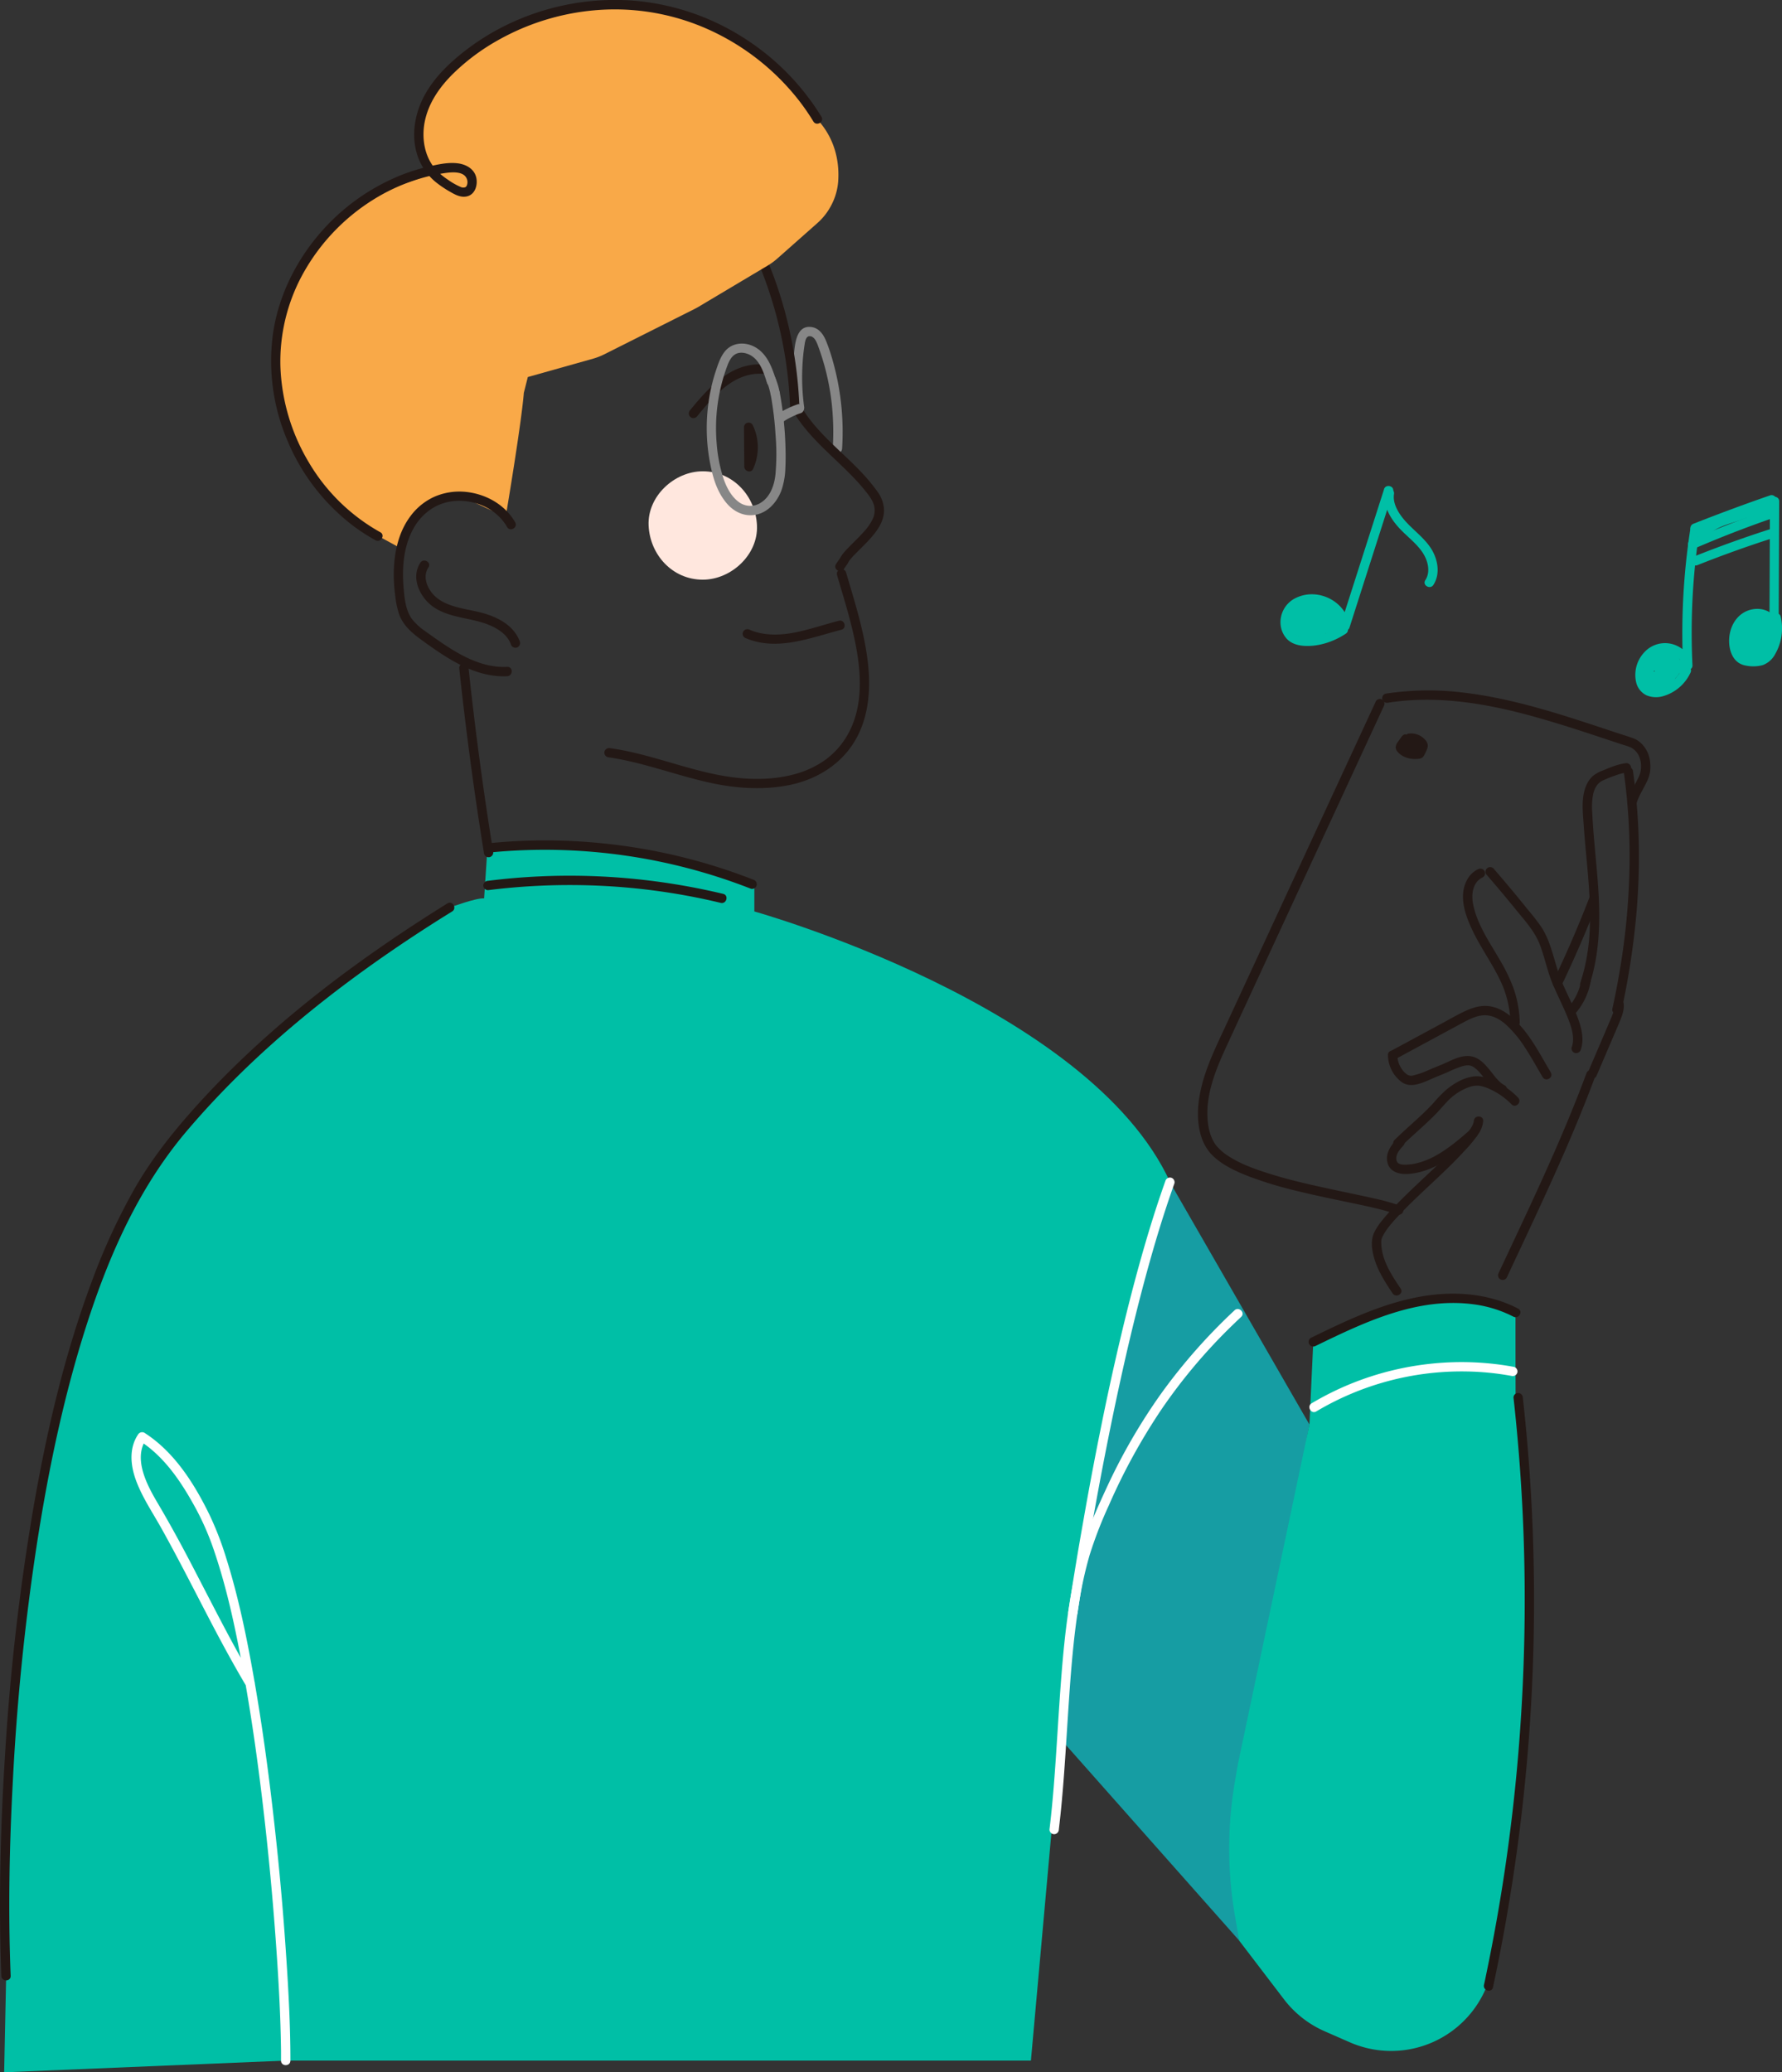 <svg xmlns="http://www.w3.org/2000/svg" viewBox="0 0 953.77 1108.82"><rect x="0" y="0" width="953.77" height="1108.82" fill="#333333" stroke="none"/><defs><style>.cls-1{fill:#231815;}.cls-2{fill:#878787;}.cls-3{fill:#169da3;}.cls-4{fill:#00bfa6;}.cls-5{fill:#ffe7de;}.cls-6{fill:#f9a948;}.cls-7{fill:#fff;}</style></defs><title>자산 11</title><g id="레이어_2" data-name="레이어 2"><g id="레이어_5" data-name="레이어 5"><path class="cls-1" d="M408,195c-16.85-.92-28.92,12.58-38.63,24.47a2.57,2.57,0,0,0,0,3.53,2.53,2.53,0,0,0,3.54,0c8.82-10.79,19.68-23.84,35.09-23,3.22.17,3.21-4.83,0-5Z"/><path class="cls-2" d="M430.37,217.51a116.2,116.2,0,0,1-.86-22.22,102.68,102.68,0,0,1,1.07-10.49c.24-1.56.61-5,2.77-4.91,2.73,0,3.94,3.7,4.7,5.77q1.77,4.83,3.15,9.77a129.62,129.62,0,0,1,4,20.85,141,141,0,0,1,.51,23.78c-.2,3.21,4.8,3.2,5,0a139.59,139.59,0,0,0-4.95-46.86,99,99,0,0,0-3.66-10.86c-1.42-3.43-3.76-6.76-7.7-7.34-8.64-1.27-9,10.14-9.57,15.91a121.94,121.94,0,0,0,.72,27.93c.18,1.34,1.89,2.07,3.07,1.75a2.58,2.58,0,0,0,1.75-3.08Z"/><path class="cls-3" d="M663.33,1038.42,556.17,917.54l29.9-137.89,29.16-116.89,10.93-30.19,74.68,129.64s-21.14,114.94-23,116.17.91,89.64.91,89.64l4.64,40.81L663.8,1029Z"/><path class="cls-4" d="M702.9,718l-2.06,44.21L662.53,944.05l-1.56,9.1a212.11,212.11,0,0,0,0,71.93l2.31,13.34,24,31.43a55.29,55.29,0,0,0,21.67,17l13.51,5.92a55.15,55.15,0,0,0,44.55-.14h0a55.1,55.1,0,0,0,31.67-39.84l3.88-20,9.9-67.55,6.06-72.72-3.34-117.23-4-29.52s-.11-43.88,0-44.93-38.51-6.18-38.51-6.18l-29.67,6Z"/><path class="cls-4" d="M261,452.17s118.45,2,140.1,20.29l2.64.62v14.61s179,50,222.56,144.88l-20.65,70.3L583.09,803.93l-10.45,66.72-20.87,231.91H153L2.22,1108.82,6.48,905.26,20,802.92l22.15-92.26,34.77-76.84,45.13-58,46.05-40.49,72.76-49.77s14.2-5.28,18.25-4.85Z"/><path class="cls-5" d="M376.15,310.17c15.17,0,29.7-13.34,29-29s-12.74-29-29-29c-15.17,0-29.7,13.34-29,29s12.74,29,29,29Z"/><path class="cls-1" d="M448,307.69c4.05,13.91,8.53,27.74,10.82,42.08,2.19,13.74,2.34,28.75-4.12,41.44A43,43,0,0,1,442,406.39a51.32,51.32,0,0,1-17.64,8.1c-12.69,3.25-26.27,2.72-39.06.32-17.59-3.31-34.37-9.94-51.94-13.35q-3.36-.65-6.73-1.13a2.59,2.59,0,0,0-3.08,1.75,2.51,2.51,0,0,0,1.75,3.07c18.67,2.67,36.33,9.63,54.69,13.67,13.63,3,27.93,4,41.7,1.39s26.6-9.8,34.56-21.71c8.42-12.59,9.93-28.23,8.37-42.95-1.61-15.13-6-29.72-10.31-44.25q-.74-2.46-1.46-4.94c-.9-3.08-5.72-1.77-4.82,1.33Z"/><path class="cls-1" d="M424,219.24c7.73,13.6,20.07,23.38,30.93,34.33a114.59,114.59,0,0,1,7.84,8.64c2,2.52,4.25,5.21,5.08,8.4a10.81,10.81,0,0,1-.79,7.17,29.26,29.26,0,0,1-5,7.07c-2.39,2.66-5,5.11-7.48,7.67-1.18,1.21-2.33,2.43-3.4,3.73-.72.88-1.2,1.86-1.83,2.8s-1.33,1.85-1.93,2.83c-1.69,2.75,2.64,5.26,4.32,2.52.5-.81,1.06-1.58,1.61-2.36s.87-1.56,1.37-2.25a32.93,32.93,0,0,1,3.17-3.51c2.3-2.37,4.69-4.64,6.94-7.06,4.21-4.51,8.5-10,8.31-16.54a17.65,17.65,0,0,0-3.51-9.63,95.51,95.51,0,0,0-7.67-9.37c-5.34-5.78-11.23-11-16.88-16.51-6.35-6.18-12.37-12.71-16.78-20.46-1.59-2.8-5.91-.28-4.31,2.53Z"/><path class="cls-1" d="M406.83,142.88a223.17,223.17,0,0,1,14.67,57.23q1,8.37,1.32,16.79c.13,3.21,5.13,3.23,5,0a228.36,228.36,0,0,0-10.39-59.28q-2.58-8.15-5.78-16.07a2.58,2.58,0,0,0-3.07-1.75,2.52,2.52,0,0,0-1.75,3.08Z"/><path class="cls-1" d="M398.2,229.75l.16,20c0,2.32,3.57,3.6,4.66,1.26a27.49,27.49,0,0,0-.18-23.65,2.51,2.51,0,0,0-3.42-.9,2.55,2.55,0,0,0-.9,3.42,22.07,22.07,0,0,1,.18,18.6l4.66,1.27-.16-20c0-3.22-5-3.22-5,0Z"/><path class="cls-2" d="M415.42,203.57c-2.05-6.47-4.47-13.54-10.5-17.38-5.5-3.49-12.87-3.32-17.08,2-2.17,2.76-3.34,6.16-4.44,9.45a95.34,95.34,0,0,0-3,10.9,100.64,100.64,0,0,0-2.12,22.23,98.8,98.8,0,0,0,3,22.58c1.46,5.78,3.81,11.44,7.71,16s9.35,7.14,15.27,6.12c6.69-1.16,11.61-6.84,13.92-12.91a39.85,39.85,0,0,0,2.16-12.05c.23-4.43.17-8.89,0-13.32a194.79,194.79,0,0,0-3-27.24,2.52,2.52,0,0,0-3.07-1.75,2.56,2.56,0,0,0-1.75,3.08,181.11,181.11,0,0,1,2.58,21.54,122,122,0,0,1-.08,21.28c-.64,5.61-2.72,11.6-7.69,14.8a10.27,10.27,0,0,1-12.26-.56c-3.88-3-6.32-7.82-7.87-12.39a79.74,79.74,0,0,1-3.63-18.87,95.2,95.2,0,0,1,5-39.4c.94-2.68,2-5.87,4.32-7.68,2.14-1.66,5-1.52,7.43-.57,6.2,2.44,8.37,9.67,10.19,15.43,1,3.06,5.8,1.75,4.82-1.33Z"/><path class="cls-2" d="M410.29,203.84a36,36,0,0,1,2.1,7,2.51,2.51,0,0,0,4.57.6,2.81,2.81,0,0,0,.26-1.93,36,36,0,0,0-2.11-7A2.74,2.74,0,0,0,414,201a2.51,2.51,0,0,0-3.42.9,2.41,2.41,0,0,0-.25,1.92Z"/><path class="cls-2" d="M419.44,225.49c.5-.43-.49.34,0,0l.49-.34c.37-.24.75-.47,1.13-.69.9-.52,1.83-1,2.77-1.45l1.42-.67.67-.29.36-.15c.43-.19-.54.22-.14.05.77-.31,1.53-.61,2.32-.85a2.5,2.5,0,1,0-1.33-4.82,40,40,0,0,0-5.83,2.41A25.5,25.5,0,0,0,415.9,222a2.53,2.53,0,0,0,0,3.54,2.57,2.57,0,0,0,3.54,0Z"/><path class="cls-6" d="M270.65,276.55s8.3-48.93,9.72-66.35l2.13-8.46,34.95-9.83a33.82,33.82,0,0,0,5.9-2.29l48.37-24.29c.71-.35,1.41-.73,2.09-1.14L411.06,142a33.7,33.7,0,0,0,5-3.68l21.47-19a33.16,33.16,0,0,0,7.65-10h0a32.49,32.49,0,0,0,3.45-12.45c.53-8-.56-20.43-9.85-31.46L408.76,29.27,369.1,9.11,335.94,2.68,309.4,5.58l-26.52,7.19L254.83,27,236.58,42.11l-13,24.4,2.27,16.18,4.21,10.81-24.87,8.61-28,19.85-21,31-7.52,29.65,1.66,34.24,10.36,23.87,13.67,26.06,22.74,17.1,17,9.29,12.85-23s19.8-5.42,20.51-4.59S270.65,276.55,270.65,276.55Z"/><path class="cls-1" d="M275.73,279.47c-5.53-9.68-16.11-15.39-27-16.33a33.62,33.62,0,0,0-16,2.55,32.51,32.51,0,0,0-13,10.43c-7.2,9.52-9.29,22.12-8.94,33.8a86.82,86.82,0,0,0,.8,9.24,45,45,0,0,0,2.07,9.62c2.57,6.94,8.41,11.11,14.21,15.27,12.76,9.14,27.21,18.58,43.59,17.77,3.21-.16,3.23-5.16,0-5-13.41.66-25.45-6.29-36.14-13.63q-4-2.76-8-5.65a31.86,31.86,0,0,1-6.68-6.12c-3.59-4.74-4.16-11.43-4.64-17.19-.88-10.55,0-21.92,5.24-31.34a29.63,29.63,0,0,1,10.29-11A27,27,0,0,1,244.59,268c10.53-.39,21.46,4.57,26.82,14,1.59,2.79,5.91.28,4.32-2.53Z"/><path class="cls-1" d="M278.29,343.43c-3.41-9.42-13.09-13.84-22.21-16s-20.57-3.07-26-11.73c-2.34-3.72-3.29-8.28-.78-12.08,1.78-2.7-2.55-5.21-4.31-2.53-5.51,8.35.11,19.3,7.67,24.14,9.21,5.88,20.64,5.23,30.35,9.72,4.4,2,8.73,5.09,10.44,9.83a2.55,2.55,0,0,0,3.07,1.74,2.51,2.51,0,0,0,1.75-3.07Z"/><path class="cls-1" d="M245.78,357.41q4.14,38.91,9.92,77.64,1.64,10.9,3.39,21.8a2.52,2.52,0,0,0,3.08,1.75,2.55,2.55,0,0,0,1.74-3.07q-6.15-38.1-10.69-76.44-1.29-10.83-2.44-21.68a2.57,2.57,0,0,0-2.5-2.5,2.52,2.52,0,0,0-2.5,2.5Z"/><path class="cls-1" d="M263.64,456a302.72,302.72,0,0,1,138.25,19.53,2.52,2.52,0,0,0,3.08-1.75,2.56,2.56,0,0,0-1.75-3.08A305.18,305.18,0,0,0,350,455.27a310.17,310.17,0,0,0-55.14-5.58A300.44,300.44,0,0,0,263.64,451a2.56,2.56,0,0,0-2.5,2.5,2.52,2.52,0,0,0,2.5,2.5Z"/><path class="cls-1" d="M261.24,476.3A350.56,350.56,0,0,1,310,473.6a345.9,345.9,0,0,1,48.74,4.14q13.62,2.14,27,5.36c3.12.75,4.46-4.07,1.32-4.82a355.75,355.75,0,0,0-48.86-8.13,351.68,351.68,0,0,0-49.33-1.22q-13.89.63-27.7,2.37a2.59,2.59,0,0,0-2.5,2.5,2.52,2.52,0,0,0,2.5,2.5Z"/><path class="cls-1" d="M239.48,483.38c-47.08,29.27-92,62.74-129.88,103.47-13.9,15-26.81,30.61-37.08,48.31A334.43,334.43,0,0,0,49.2,685.5C34.4,725,24.86,766.34,17.71,807.81A1223.82,1223.82,0,0,0,2.8,937.31C.46,973.57-.6,1010,.34,1046.32q.15,5.45.36,10.9c.13,3.21,5.13,3.22,5,0C4.34,1022.6,5,987.88,6.86,953.28A1259.48,1259.48,0,0,1,19.74,826.19C26.23,784.36,35,742.65,48.47,702.47c11.74-35,27.25-68.64,51.24-97,35.66-42.1,79.11-76.87,125.18-106.92Q233.4,493,242,487.7c2.72-1.69.22-6-2.53-4.32Z"/><path class="cls-7" d="M155.44,1102.56c0-18.36-1-36.74-2.21-55.06q-2.41-36.59-6.54-73c-2.86-25.54-6.3-51-10.75-76.35-3.81-21.64-8.21-43.33-14.82-64.31a168.53,168.53,0,0,0-9-23.33C105.67,797.27,97.66,784,86.8,774a68.83,68.83,0,0,0-9.48-7.35,2.56,2.56,0,0,0-3.42.9c-4.89,7.31-4.08,16.33-1.22,24.25,3.25,9,8.67,17,13.34,25.3,10,17.82,19.12,36.14,28.64,54.23,5.46,10.36,11.08,20.63,17.05,30.69,1.64,2.77,6,.26,4.32-2.52-10.19-17.18-19.29-35-28.46-52.68-4.5-8.71-9-17.4-13.75-26q-3.7-6.74-7.57-13.39c-2.29-3.93-4.67-7.82-6.63-11.94-3.73-7.85-6.66-17.58-1.4-25.43l-3.42.9c13.46,8.66,22.47,22.36,30,36.2a144.59,144.59,0,0,1,10,23.24c6.77,20,11.19,40.91,15,61.69,4.56,24.69,8.07,49.56,11,74.49q4.29,36.56,6.91,73.27c1.37,19.17,2.47,38.38,2.71,57.6q0,2.57,0,5.13c0,3.22,5,3.22,5,0Z"/><path class="cls-1" d="M203.49,284.75a102.22,102.22,0,0,1-38.32-37.55,107.05,107.05,0,0,1-15.09-51.35,97.27,97.27,0,0,1,13.2-51.34,108.78,108.78,0,0,1,37.24-38.13A102.1,102.1,0,0,1,225,95.49a95.07,95.07,0,0,1,13-2.87c3.48-.5,9.73-1.17,11.66,2.64a4.77,4.77,0,0,1,.22,3.94,2,2,0,0,1-.73.93,3.25,3.25,0,0,1-2.6-.1,37.06,37.06,0,0,1-7-4,33.44,33.44,0,0,1-6.12-5.14c-6.28-6.84-7.87-17-6.08-25.86,2-10,8-18.51,15.12-25.55a113.77,113.77,0,0,1,24.65-18.28,127.83,127.83,0,0,1,58.4-16.12,122.34,122.34,0,0,1,57.12,12.32,128.43,128.43,0,0,1,44.81,36.17A119.57,119.57,0,0,1,435.34,65c1.67,2.74,6,.23,4.32-2.52a131.44,131.44,0,0,0-43.28-43.27,129,129,0,0,0-59.17-19,132.68,132.68,0,0,0-63.65,12,127.74,127.74,0,0,0-27.62,17.33c-8.37,6.87-16.12,15.14-20.51,25.17-4.14,9.44-5.25,20.56-1.33,30.29a30.91,30.91,0,0,0,9.61,12.82,58.39,58.39,0,0,0,7.12,4.75c2.72,1.57,5.65,3.2,8.9,2.55,4.43-.88,6-5.84,5.24-9.8-1-5.11-5.81-7.57-10.62-8-5-.49-10.29.73-15.14,1.84a101.16,101.16,0,0,0-13.72,4.23A112.61,112.61,0,0,0,169.4,127c-12.16,14.86-20.66,32.81-23.34,51.9A108.47,108.47,0,0,0,153.94,236a111.06,111.06,0,0,0,35.18,45.42A99.62,99.62,0,0,0,201,289.07c2.82,1.55,5.35-2.77,2.53-4.32Z"/><path class="cls-1" d="M398.73,341.29c17.07,7.41,34.77,0,51.57-4.32,3.11-.8,1.79-5.62-1.33-4.82-8.29,2.14-16.4,5-24.84,6.52-7.53,1.32-15.75,1.4-22.88-1.7a2.58,2.58,0,0,0-3.42.9,2.51,2.51,0,0,0,.9,3.42Z"/><path class="cls-1" d="M806.43,683.65c12.9-27.62,26.1-55.1,37.76-83.27q5.07-12.25,9.7-24.67a2.51,2.51,0,0,0-1.74-3.07,2.55,2.55,0,0,0-3.08,1.74c-10.61,28.55-23.29,56.25-36.2,83.81q-5.37,11.46-10.75,22.93a2.56,2.56,0,0,0,.89,3.42,2.52,2.52,0,0,0,3.42-.89Z"/><path class="cls-1" d="M867.81,541a410.92,410.92,0,0,0,7.82-49.82,347.19,347.19,0,0,0,1.11-50.37c-.49-9.55-1.43-19-2.76-28.51a2.52,2.52,0,0,0-3.08-1.75,2.56,2.56,0,0,0-1.74,3.08,321.65,321.65,0,0,1,3,49.24,367.08,367.08,0,0,1-4.08,49.32Q866,526,863,539.64c-.69,3.14,4.13,4.47,4.82,1.33Z"/><path class="cls-1" d="M846.07,561.64c2-5.59.29-11.93-1.7-17.27C842,538,838.78,532,836.09,525.68s-4.12-13.08-6.38-19.57a46.37,46.37,0,0,0-4.47-9.67,112.56,112.56,0,0,0-7.46-9.67q-9-11.22-18.43-22.08a2.52,2.52,0,0,0-3.54,0,2.54,2.54,0,0,0,0,3.53q8.07,9.3,15.83,18.86c4.61,5.68,9.7,11.19,12.41,18.09,2.51,6.4,3.83,13.19,6.3,19.6,2.37,6.12,5.49,11.91,8,18,2.26,5.37,4.89,12,2.88,17.58a2.53,2.53,0,0,0,1.74,3.08,2.56,2.56,0,0,0,3.08-1.75Z"/><path class="cls-1" d="M830,573.79c-5.88-9.88-11.2-20.63-19.76-28.53-4.07-3.75-9-6.76-14.68-7-4-.19-8,1.15-11.55,2.83-4,1.85-7.76,4.07-11.6,6.14l-27,14.57c-2.84,1.53-.31,5.85,2.52,4.32l22.86-12.34c3.83-2.07,7.66-4.15,11.5-6.21,3.36-1.81,6.89-3.71,10.73-4.22,4.8-.63,9.1,1.51,12.76,4.67a60.32,60.32,0,0,1,10.65,12.85c3.29,5,6.17,10.31,9.24,15.48,1.64,2.76,6,.25,4.32-2.52Z"/><path class="cls-1" d="M812.57,587.35a42.58,42.58,0,0,0-11.08-8.22c-4.13-2.16-8.75-3.85-13.46-3.06-5.27.89-10,3.73-14.08,7.13a63.56,63.56,0,0,0-6.12,6.27c-2,2.27-4.18,4.43-6.38,6.53-4.94,4.69-10.15,9.11-15,13.91-2.29,2.27,1.25,5.81,3.53,3.54,4-4,8.34-7.76,12.53-11.62,2-1.89,4.06-3.8,6-5.79s3.84-4.3,5.84-6.38a29.73,29.73,0,0,1,12-8,12.49,12.49,0,0,1,5.43-.7,20.93,20.93,0,0,1,5.81,1.89A38.55,38.55,0,0,1,809,590.88c2.21,2.35,5.74-1.19,3.53-3.53Z"/><path class="cls-1" d="M869.83,408.41c-4.27.6-8.19,2.29-12.14,3.93a17.52,17.52,0,0,0-5.15,2.88,13.22,13.22,0,0,0-3,3.93c-3.49,6.76-2.4,15-1.91,22.3,1.24,18.12,3.9,36.21,3.29,54.41A107.48,107.48,0,0,1,845.82,526c-1,3.06,3.82,4.38,4.82,1.33,5.59-17,5.94-35,4.74-52.68-.61-8.87-1.54-17.7-2.28-26.55-.37-4.43-.69-8.86-.89-13.3a36.09,36.09,0,0,1,.49-9.9c.69-3,2.14-5.81,5-7.2a70.28,70.28,0,0,1,6.74-2.72,32.42,32.42,0,0,1,6.72-1.75,2.51,2.51,0,0,0,1.74-3.08,2.56,2.56,0,0,0-3.07-1.74Z"/><path class="cls-1" d="M788.84,599.82c0,.33-.23.85,0,0-.05.17-.06.37-.1.54-.12.48-.3.93-.46,1.39.28-.81,0,0-.11.21s-.23.47-.36.7c-.29.56-.61,1.1-1,1.63s-.71,1.06-1.08,1.58c-.18.25-.36.5-.55.74s-.22.31-.34.46c.36-.48,0,0-.09.11q-1.52,1.9-3.14,3.72c-5.26,5.91-11,11.35-16.79,16.79-5.95,5.63-12,11.21-17.68,17.09-2.43,2.5-4.81,5-7,7.76a35.06,35.06,0,0,0-4.55,6.73c-2,4.15-1.45,8.76-.32,13.12,1.88,7.18,6,13.54,10.08,19.65,1.78,2.66,6.11.16,4.32-2.53-3.53-5.28-7.17-10.73-9.11-16.83a26.87,26.87,0,0,1-1.26-9c0-.67-.1.27,0,0s.09-.44.15-.65.11-.38.17-.57.44-1,.07-.23a25.21,25.21,0,0,1,1.66-3c.33-.51.68-1,1-1.51l.61-.81c.06-.09.46-.6.08-.11l.36-.46c2.1-2.64,4.39-5.12,6.73-7.54,11.14-11.56,23.6-21.82,34.38-33.73A64.47,64.47,0,0,0,791.1,607a14.6,14.6,0,0,0,2.74-7.18c.13-3.22-4.87-3.21-5,0Z"/><path class="cls-1" d="M704.17,720.16c26.1-12.7,54.16-26.11,84-22.33A65.45,65.45,0,0,1,810,704.5c2.86,1.48,5.39-2.83,2.53-4.31-13-6.74-27.85-8.85-42.34-7.69-15.45,1.25-30.21,6.07-44.4,12.1-8.18,3.47-16.17,7.35-24.16,11.24a2.52,2.52,0,0,0-.89,3.42,2.55,2.55,0,0,0,3.42.9Z"/><path class="cls-7" d="M704.52,755.2a152,152,0,0,1,81-21.36,145.9,145.9,0,0,1,23.5,2.37,2.56,2.56,0,0,0,3.08-1.74,2.54,2.54,0,0,0-1.75-3.08,154.88,154.88,0,0,0-43.57-1.8,157.52,157.52,0,0,0-42.6,10.35A155.72,155.72,0,0,0,702,750.88c-2.76,1.65-.24,6,2.53,4.32Z"/><path class="cls-1" d="M810.07,747.84q3.4,30.7,4.88,61.6,1.47,30.7,1,61.47t-2.86,61.73q-2.39,30.61-6.67,61.06-4.33,30.6-10.59,60.88c-.51,2.48-1,5-1.57,7.44-.67,3.14,4.15,4.48,4.82,1.33q6.48-30.21,11.06-60.79,4.61-30.73,7.28-61.73,2.66-30.78,3.37-61.7t-.5-61.79q-1.23-31-4.42-61.93-.39-3.79-.81-7.57a2.57,2.57,0,0,0-2.5-2.5,2.51,2.51,0,0,0-2.5,2.5Z"/><path class="cls-1" d="M736.38,375.27l-40,86.41-40,86.41c-6.08,13.14-12.85,26.46-14.75,41-1.3,9.94-.12,21.93,7.47,29.28,5.36,5.19,12.47,8.4,19.33,11.08a208.21,208.21,0,0,0,26.22,7.91c9.06,2.22,18.18,4.11,27.3,6,7.29,1.54,14.63,3,21.78,5.13,1.28.38,2.55.79,3.8,1.25A2.5,2.5,0,1,0,748.9,645c-6.16-2.27-12.69-3.6-19.08-5-8.73-1.9-17.48-3.66-26.18-5.64-8.95-2-17.88-4.25-26.6-7.11-7.36-2.42-14.43-5.07-20.88-9.54A22.61,22.61,0,0,1,652.9,615c-.51-.48-1-1-1.45-1.49-.22-.24-.42-.49-.62-.73-.41-.5.3.42-.07-.09l-.32-.45c-2.88-4.16-4-9.69-4.19-14.66-.6-13.7,5.23-27,10.86-39.16q19.68-42.6,39.4-85.17l39.41-85.18,4.77-10.31a2.57,2.57,0,0,0-.89-3.42,2.51,2.51,0,0,0-3.42.89Z"/><path class="cls-1" d="M850.81,479.93c-5.88,15.25-12.33,30.18-19.39,44.92a2.57,2.57,0,0,0,.89,3.42,2.53,2.53,0,0,0,3.43-.89q10.86-22.69,19.89-46.12a2.53,2.53,0,0,0-1.74-3.08,2.57,2.57,0,0,0-3.08,1.75Z"/><path class="cls-1" d="M742.94,376c23.44-3.71,47.28-.43,70.11,5.32,11.76,3,23.34,6.57,34.86,10.33,5.78,1.88,11.54,3.8,17.3,5.71l4.31,1.42a18.72,18.72,0,0,1,3.73,1.37,9.92,9.92,0,0,1,3.76,3.95,13.31,13.31,0,0,1,1.31,6.45,12.94,12.94,0,0,1-1.39,5.51c-2,4.17-4.7,8.25-5.89,12.74-.82,3.11,4,4.44,4.82,1.33,1-3.86,3.48-7.53,5.24-11.25a19.32,19.32,0,0,0,2.08-6.14,21.77,21.77,0,0,0-.35-7.11c-1-4.48-4.18-8.91-8.58-10.56-3-1.11-6.06-2-9.07-3l-8.87-2.94c-23.87-7.9-48-15.59-73.1-18.55a152.12,152.12,0,0,0-41.6.58,2.52,2.52,0,0,0-1.75,3.08,2.56,2.56,0,0,0,3.08,1.74Z"/><path class="cls-1" d="M846.57,523.63a36.14,36.14,0,0,1-1,4.24,29,29,0,0,1-1.45,3.84,32.9,32.9,0,0,1-2.09,3.82c-.39.61-.8,1.21-1.23,1.79-.26.36-.16.23-.44.58l-.78.94a2.55,2.55,0,0,0,0,3.53,2.51,2.51,0,0,0,3.53,0A35.76,35.76,0,0,0,851.39,525a2.56,2.56,0,0,0-1.75-3.08,2.53,2.53,0,0,0-3.07,1.75Z"/><path class="cls-1" d="M864.09,537.3c.19,3-1.06,5.77-2.22,8.48L857.94,555l-7.87,18.36a2.58,2.58,0,0,0,.9,3.42,2.51,2.51,0,0,0,3.42-.9l8.26-19.27c1.34-3.13,2.69-6.26,4-9.39s2.65-6.37,2.42-9.87a2.56,2.56,0,0,0-2.5-2.5,2.51,2.51,0,0,0-2.5,2.5Z"/><path class="cls-1" d="M791.11,465.08c-5.28,2.48-7.9,8.32-8.08,13.9-.2,6.1,2,12.19,4.52,17.67,4.68,10.31,11.66,19.39,16.24,29.76a54.86,54.86,0,0,1,4.6,20.54c.09,3.21,5.09,3.22,5,0a59.27,59.27,0,0,0-3.49-18.64,94.74,94.74,0,0,0-7.34-15C797.14,504,790.68,494.7,788.48,484c-1.1-5.35-.36-12,5.15-14.57a2.53,2.53,0,0,0,.9-3.42,2.57,2.57,0,0,0-3.42-.9Z"/><path class="cls-1" d="M742.87,564.53A18.24,18.24,0,0,0,750.24,579c5.1,3.65,12,0,17-2.16,2.57-1.13,5.19-2.12,7.76-3.24a64.74,64.74,0,0,1,7.34-3,11.54,11.54,0,0,1,3.4-.57,5.33,5.33,0,0,1,2.43.6,16.6,16.6,0,0,1,4.3,3.85c3.14,3.6,5.89,8.23,10.25,10.51,2.85,1.49,5.38-2.82,2.52-4.32-3.33-1.74-5.78-5.59-8.25-8.56-2.74-3.3-5.87-6.58-10.38-7-5.24-.52-10.23,2.56-14.88,4.49-2.6,1.07-5.2,2.12-7.77,3.24a41.74,41.74,0,0,1-7.52,2.58,3.92,3.92,0,0,1-3.52-.63,11.45,11.45,0,0,1-2.56-2.64,13.58,13.58,0,0,1-2.5-7.6c-.06-3.22-5.06-3.23-5,0Z"/><path class="cls-1" d="M747.61,609.4c-3.13,3.52-6.24,7.67-5,12.67s6.27,6.34,10.8,6.08c9.17-.53,17.53-4.84,24.84-10.16,4.19-3,8.14-6.39,12-9.8a2.51,2.51,0,0,0,0-3.53,2.54,2.54,0,0,0-3.53,0c-5.79,5.05-11.7,10.08-18.47,13.8a39.83,39.83,0,0,1-10.2,4,27.79,27.79,0,0,1-5.45.72c-1.36,0-3.08.06-4.23-.82s-1.22-2.74-.83-4.09c.6-2.08,2.2-3.77,3.6-5.35,2.13-2.39-1.39-5.94-3.53-3.53Z"/><path class="cls-1" d="M752.67,393.07c-1-.54-2.09.51-2.74,1.44l-1.68,2.39A5.22,5.22,0,0,0,747,400a4.06,4.06,0,0,0,1.21,2.46c2.68,3,7,4,11,3.56a4.14,4.14,0,0,0,2.07-.68,4.39,4.39,0,0,0,1.09-1.43,25.19,25.19,0,0,0,1.32-2.84,5.51,5.51,0,0,0,.5-2.2,4.78,4.78,0,0,0-1.26-2.85,10,10,0,0,0-9.42-3.42"/><path class="cls-4" d="M740.76,261.83l-18.08,56.44-5.17,16.13,4.92.66c-1.76-13.15-16.81-20.86-28.69-15.2a14.39,14.39,0,0,0-8.35,14.2,13.18,13.18,0,0,0,3.22,7.63c2.32,2.57,5.75,3.62,9.11,3.87,7.85.57,16.17-2.19,22.63-6.53,2.65-1.79.15-6.12-2.53-4.32a33.87,33.87,0,0,1-16.14,5.79c-2.55.21-5.48.32-7.79-1a6.7,6.7,0,0,1-3.24-4.3A9.17,9.17,0,0,1,694.71,325,14.88,14.88,0,0,1,708,324c4.57,1.8,8.73,6,9.41,11a2.5,2.5,0,0,0,4.91.67l18.07-56.45,5.17-16.12c1-3.07-3.84-4.39-4.82-1.33Z"/><path class="cls-4" d="M741.25,263.21c-1.09,8.07,3.33,15,8.8,20.56,4.92,5,11.31,9.51,13.59,16.42,1.13,3.43,1.25,7.12-.77,10.24-1.75,2.71,2.58,5.22,4.32,2.53,4.06-6.29,2.19-14.63-1.89-20.42-4.44-6.29-11.16-10.51-15.58-16.78-2.26-3.2-4.19-7.18-3.65-11.22a2.59,2.59,0,0,0-1.75-3.08c-1.16-.32-2.89.4-3.07,1.75Z"/><path class="cls-4" d="M712,327.56a15.15,15.15,0,0,0-9.84,0,10.22,10.22,0,0,0-6.07,6.32A2.57,2.57,0,0,0,697.8,337a26.88,26.88,0,0,0,8.67,1.88,24.32,24.32,0,0,0,4-.12,8.92,8.92,0,0,0,4.35-1.21c2.46-1.78,1.91-5.28.51-7.56a10.73,10.73,0,0,0-5.9-4.51,13.87,13.87,0,0,0-8.45.3c-2.68.89-5.7,2.21-6.49,5.19a9,9,0,0,0,2,7.68c1.84,1.86,5.06,2.19,7.54,1.92a14.17,14.17,0,0,0,7.19-2.78c2.22-1.69,4.31-4.16,3.42-7.14a11.11,11.11,0,0,0-5-5.83,14.38,14.38,0,0,0-7.82-2c-2.75.08-6.11.73-8.3,2.51a9.54,9.54,0,0,0-3,7.48c.24,3.44,3.8,4.58,6.55,5.6a13.44,13.44,0,0,0,8.69.49c2.43-.77,5.36-2,7.1-3.94a6.51,6.51,0,0,0,.56-7.91c-1.51-2.39-4.14-3.68-6.72-4.58a13.26,13.26,0,0,0-8.75-.11,21.43,21.43,0,0,0-7.4,4.31,7.29,7.29,0,0,0-1.92,7.16c1.37,5.54,7.25,7.47,12.36,7.28,4.87-.19,10.76-1.86,13.13-6.57,1.52-3,.35-5.48-1.58-7.89a8.4,8.4,0,0,0-3-2.54,7.87,7.87,0,0,0-4.32-.42c-5.38.65-11.51,2.36-13.33,8.17a5.89,5.89,0,0,0,2.47,7.11,14.87,14.87,0,0,0,7,1.77A15.91,15.91,0,0,0,713.81,335c2.34-3,.2-6.38-3.21-6.92a33.6,33.6,0,0,0-4.48-.41c-1.5,0-3.11,0-4.24,1.13a3.2,3.2,0,0,0,0,4.39,7.09,7.09,0,0,0,3.78,1.73,22.83,22.83,0,0,0,4.2.58c1.43.07,3.22.17,4.49-.61a3.52,3.52,0,0,0,1.55-3.88,4.61,4.61,0,0,0-3.27-3,11.27,11.27,0,0,0-7.21.15,12,12,0,0,0-5.89,4.54,2.54,2.54,0,0,0,.4,3c2.61,2.87,6.54,3.46,10.21,2.9,3.07-.47,6.76-1.57,8.61-4.27a5.05,5.05,0,0,0,.51-5.22,5.22,5.22,0,0,0-4.49-2.25,7.27,7.27,0,0,0-7.08,5.45,2.63,2.63,0,0,0,1.15,2.82,5.16,5.16,0,0,0,7.48-1.93c.69-1.54-.07-4-2.16-3.76l-1.08.1a2.57,2.57,0,0,0-2.5,2.5,2.52,2.52,0,0,0,2.5,2.5l1.08-.1L712,330.72c-.22.47-.23.45-.64.13l1.15,2.83a2.24,2.24,0,0,1,2.25-1.78c-.12-.09,0-.08.28,0,.6.26.51,0-.26-.79,0,0-.18.38-.1.31a6.55,6.55,0,0,1-1.39,1.1c-2.84,1.46-7.45,2.27-9.84-.35l.39,3a6.78,6.78,0,0,1,6.4-2.69c.23,0,.49.15.72.18l.34.11c.8.37,1.07-.4.78-2.33a4.64,4.64,0,0,0-1.34,0c-.45,0-.89,0-1.34-.05a15,15,0,0,1-2.2-.32c-.44-.1-.87-.21-1.3-.34-.84-.25-.49-.42-.22.12l.34,1.26,0,.14-.64,1.11c-.28.31-.83.19.07.22l1.46,0c.8,0,1.62.09,2.42.2.18,0,.78.25.92.19l-.13-.11c.25-1.24.16-1.55-.25-.95-.55.39-1,1-1.52,1.46a11.41,11.41,0,0,1-6.68,2.24c-1.16,0-5.26-.21-5.15-1.83.17-2.5,3-4,5.13-4.55a23.64,23.64,0,0,1,4.42-.77c1.56-.13,2.12.48,3,1.7.76,1,1.06,1.42.26,2.5a7.57,7.57,0,0,1-3.09,2.27c-3.42,1.42-12.4,2.45-12.9-3a2.26,2.26,0,0,1,1-2.08,18.75,18.75,0,0,1,4.27-2.52,9.62,9.62,0,0,1,8.57.68,3.85,3.85,0,0,1,2.24,2.3c.24,1.1-.8,1.68-1.63,2.14a17.19,17.19,0,0,1-4.05,1.72,8.35,8.35,0,0,1-4.76-.45c-.65-.22-1.29-.47-1.92-.74-.39-.17-.79-.33-1.16-.52l-.34-.17c-.36-.24-.42-.26-.2-.07.1.37.2-.66.17-.48a7.14,7.14,0,0,1,.18-.77,3.51,3.51,0,0,1,1-1.95A8.92,8.92,0,0,1,700.5,328a10.82,10.82,0,0,1,4.53.25,8.34,8.34,0,0,1,3.06,1.61c.54.45,1.79,1.58,1.74,2.33,0,.43-.89,1.06-1.17,1.31a8.38,8.38,0,0,1-1.47,1,8.86,8.86,0,0,1-3.72,1.13c-1,.07-2.73.16-3.45-.53a3.88,3.88,0,0,1-.66-3c.34-.57,1.54-.93,2.11-1.17a15.27,15.27,0,0,1,2.55-.77,7.83,7.83,0,0,1,4.47.31,5.35,5.35,0,0,1,2.7,2.37,2.48,2.48,0,0,1,.27.7c.07.3.08,1.41.34.1.06-.31.35-.08-.12-.06s-1,.18-1.44.23a22.83,22.83,0,0,1-11.11-1.6l1.75,3.07c1.31-4,6.5-3.8,9.76-2.85,3.09.91,4.42-3.92,1.33-4.82Z"/><path class="cls-4" d="M904.76,282.7a365.86,365.86,0,0,0-4.34,57.06q0,8.12.43,16.24l4.91-.67c-1.15-5.25-5.58-9.26-10.65-10.68a15,15,0,0,0-15,4.33,17.64,17.64,0,0,0-4.44,15.9,10.3,10.3,0,0,0,5.64,7.19,13.35,13.35,0,0,0,8.67.47A23.26,23.26,0,0,0,904.76,360a2.57,2.57,0,0,0-.9-3.42,2.52,2.52,0,0,0-3.42.89,19.36,19.36,0,0,1-9.24,9.4c-3.39,1.6-8.61,2.21-10.31-2-2.91-7.24,3.55-16.55,11.29-15.68a10.07,10.07,0,0,1,8.76,7.52c.59,2.74,5,2.16,4.91-.66a359.82,359.82,0,0,1,1.67-56.28c.57-5.25,1.26-10.47,2.06-15.69a2.58,2.58,0,0,0-1.74-3.07,2.52,2.52,0,0,0-3.08,1.74Z"/><path class="cls-4" d="M889.55,346.42a30.82,30.82,0,0,0-7.41,6.29,11.25,11.25,0,0,0-2.77,4.49,5.06,5.06,0,0,0,1.67,4.93c5,4.5,13.27,4.73,17.33-1.11s-.82-13.93-7.8-12.7a15.43,15.43,0,0,0-8.05,4.95,11,11,0,0,0-3.09,8.42,8.72,8.72,0,0,0,4.6,7.05c3.29,1.52,6.87.47,9.56-1.74a9.67,9.67,0,0,0,3.75-8.64,7.08,7.08,0,0,0-7.16-6c-5.89-.14-12.79,5.23-11.7,11.61.72,4.22,6.22,3.57,9.18,2.44a28,28,0,0,0,8.45-5.33,6.59,6.59,0,0,0,2.42-4.48,4.7,4.7,0,0,0-2.27-4.14c-3-1.82-6.4-.3-8.37,2.21-1,1.34-2.31,3-2.34,4.77,0,2.14,1.63,3.43,3.46,4.1a8.5,8.5,0,0,0,9.57-2.95,9,9,0,0,0,1.66-4.43A2.39,2.39,0,0,0,899,354a10,10,0,0,0-12.42,3.17c-1,1.41.14,3.17,1.5,3.67a8.2,8.2,0,0,0,8.45-2,2.54,2.54,0,0,0-.51-3.93,6.14,6.14,0,0,0-7.1.65,2.47,2.47,0,0,0-.51,2.73,2.56,2.56,0,0,0,2.28,1.54,14.7,14.7,0,0,0,8.59-1.77l-2.53-4.32A6.64,6.64,0,0,0,894,357.3a2.52,2.52,0,0,0,1.75,3.07,6,6,0,0,0,7.1-4.22,2.53,2.53,0,0,0-2.42-3.16l-.81,0a2.52,2.52,0,0,0-2.5,2.5,2.55,2.55,0,0,0,2.5,2.5l.81,0-2.41-3.17c-.09.29-.09.34,0,.14-.17.25-.19.29-.06.13-.06.06-.58.47-.29.28-.48.32.18,0-.37.16-.3.07-.33.08-.1,0h-.11l1.74,3.07a2,2,0,0,1,.43-.53,2.5,2.5,0,0,0-2.53-4.32,10,10,0,0,1-6.06,1.09l1.77,4.27c-.25.19.41-.1.08,0l.27-.07c-.17,0-.17,0,0,0s.58.08.28,0c.41.1,0-.05.4.18l-.51-3.92a3.1,3.1,0,0,1-3.58.67l1.49,3.67c-.16.21.4-.41.48-.49s.26-.23.1-.12c.14-.1.28-.2.43-.29a4.1,4.1,0,0,1,1.59-.69L894,358h.13a9.19,9.19,0,0,1,1.05,0h.12l.52.11.5.16c-.18-.1-.13-.08.14.05l-1.24-2.16a4.52,4.52,0,0,1-.77,1.62,3.25,3.25,0,0,1-2,1.17,4.76,4.76,0,0,1-2.14-.24l-.22-.12.09.08.29,1.12c-.12,0-.07-.15.14-.3.32-.38.54-.89.83-1.3a3.89,3.89,0,0,1,1.68-1.56c-.47.18,0,0,.06,0l-.21,0a2.48,2.48,0,0,1,.47,0c-.13,0-.41,0,0,0,.28.09.29.09,0,0l.19.11-.16-.12c.2.2.2.2,0,0,0-.05-.05-.28-.07-.31.17.28-.1.36,0,.08s-.3.48-.27.44a10.55,10.55,0,0,1-1.8,1.57,22.27,22.27,0,0,1-5.45,3.28,7.7,7.7,0,0,1-2.81.54,3.66,3.66,0,0,0-.65,0h0c.65,1,.91,1.29.76.79l0-.12c0,.26.06.22,0-.11,0,0,.09-.79,0-.41a5.61,5.61,0,0,1,2.37-3.53,7,7,0,0,1,4.71-1.47,2.08,2.08,0,0,1,2,2.5,5.11,5.11,0,0,1-.9,2.1,7,7,0,0,1-1.73,1.66,5.21,5.21,0,0,1-2.15.87,3,3,0,0,1-1-.06c-.08,0-.63-.21-.26-.05a3.43,3.43,0,0,1-.64-.37c.32.22-.1-.08-.17-.15s-.29-.29-.43-.45c.23.27,0-.06-.05-.1a7.44,7.44,0,0,1-.38-.66c0-.05-.17-.44,0-.11-.07-.21-.13-.41-.19-.62s-.1-.42-.14-.63c.07.42,0-.35,0-.37,0-.22,0-.43,0-.65,0-.45-.14.54,0-.23a7.9,7.9,0,0,1,.41-1.36,8.67,8.67,0,0,1,1.23-1.86,12.41,12.41,0,0,1,4.41-3.26,5.91,5.91,0,0,1,1.26-.39,5,5,0,0,1,.67,0c-.43,0,.35.08.37.09s.44.17.14,0a4,4,0,0,1,.57.33c.37.25-.35-.36.22.18a5,5,0,0,1,.55.58c-.2-.26.1.21.14.27a4.25,4.25,0,0,1,.31.6c-.11-.27.18.78.15.61a3.34,3.34,0,0,1-.29,1.84,5.09,5.09,0,0,1-3.95,2.82,8.2,8.2,0,0,1-5.84-1.75s-.72-.56-.52-.48,0,.23,0,.26a1.23,1.23,0,0,1,.21-.56,14.19,14.19,0,0,1,2-2.59,25.84,25.84,0,0,1,5.63-4.64c2.74-1.68.23-6-2.52-4.32Z"/><path class="cls-4" d="M907.87,285q20.34-8,41-15.17a2.56,2.56,0,0,0,1.75-3.08,2.52,2.52,0,0,0-3.08-1.74q-20.67,7.16-41,15.17a2.57,2.57,0,0,0-1.75,3.07,2.52,2.52,0,0,0,3.08,1.75Z"/><path class="cls-4" d="M907.22,293.36q20.16-8.69,40.91-15.89a2.55,2.55,0,0,0,1.74-3.07,2.52,2.52,0,0,0-3.07-1.75q-21.34,7.44-42.1,16.39a2.52,2.52,0,0,0-.9,3.42,2.57,2.57,0,0,0,3.42.9Z"/><path class="cls-4" d="M947.32,268.24l-.2,50.29L947.06,333l3.76-2.16a14.55,14.55,0,0,0-13.62-1.2,15.27,15.27,0,0,0-8.61,10.27c-1.11,4.47-.27,9.77,3.93,12.33A11.49,11.49,0,0,0,944,352c4.51-2.73,6.73-7.94,7.74-12.89A2.58,2.58,0,0,0,950,336a2.53,2.53,0,0,0-3.08,1.75c-.63,3.13-1.65,6.41-4,8.73a6.93,6.93,0,0,1-6.86,1.89,3.81,3.81,0,0,1-2.33-1.82,7.1,7.1,0,0,1-.56-4.43,10.5,10.5,0,0,1,5-7.47,9.55,9.55,0,0,1,10.07.47,2.52,2.52,0,0,0,3.76-2.16l.2-50.29.06-14.44c0-3.22-5-3.22-5,0Z"/><path class="cls-4" d="M942.8,329.93a22.07,22.07,0,0,0-6.46,3.94,11.59,11.59,0,0,0-4,6.17,7.61,7.61,0,0,0,1.83,6.75c2.1,2.14,5.22,2.17,7.81,1a11.09,11.09,0,0,0,3.09-2.22,12.71,12.71,0,0,0,2.4-2.78c1.44-2.68-.42-5.59-2.34-7.48a7.08,7.08,0,0,0-7-2,8.57,8.57,0,0,0-5.29,5.32,14.31,14.31,0,0,0-.74,3.78,20.34,20.34,0,0,0,0,3.49,3.89,3.89,0,0,0,3,3.68,7.3,7.3,0,0,0,3.69-.45c3.93-1.28,8.25-4,9.05-8.43a6.71,6.71,0,0,0-.47-4.35,5.81,5.81,0,0,0-3.18-2.62,7.74,7.74,0,0,0-6.77.89,11.41,11.41,0,0,0-4.43,5.65,3.78,3.78,0,0,0,1.16,4.69,7.35,7.35,0,0,0,3.55,1.18c5.19.56,9.19-3.72,10.59-8.3a10.29,10.29,0,0,0,.61-3.58,3.46,3.46,0,0,0-3.43-3.22c-3.19-.11-4.22,3.47-5.06,5.87-.41,1.2-.78,2.42-1.11,3.65a2.47,2.47,0,0,0,.44,2.18,2.63,2.63,0,0,0,2,1,6.94,6.94,0,0,0,5.84-2.38,7.25,7.25,0,0,0,1.77-6.49A2.52,2.52,0,0,0,946.9,333c-4.61.16-8.54,5.33-6.66,9.81a2.54,2.54,0,0,0,3.67,1.49c2-1.05,3.93-2.39,4.63-4.65a4.94,4.94,0,0,0-2.21-5.86c-2.49-1.27-5,.1-7,1.66-1.7,1.37-3.93,3.29-3.94,5.66a4.67,4.67,0,0,0,4.88,4.43c2.35,0,4.51-1.7,6.25-3.14a6.9,6.9,0,0,0,2.72-6.42,4.83,4.83,0,0,0-4.92-3.94c-3,.18-5.29,3.82-4.75,6.64s5.18,4.25,6.6,1.23a2.56,2.56,0,0,0-.9-3.42,2.53,2.53,0,0,0-3.42.89c-.28.59.11-.47,1-.71a2.32,2.32,0,0,1,.59,0c.31,0,.18,0,0,0a1.29,1.29,0,0,1,.59.34,1.83,1.83,0,0,1,.35.9c0,.19,0,0,0-.13-.17.36.08-.13.11-.19.14-.25.29-.5.45-.73-.11.16-.16.06,0,0l.07-.08a.64.64,0,0,1-.32.18c-.21.15-.1,0,0,0-.08,0-.57,0-.14,0,0,0-.49-.09-.22,0s.12,0-.17-.09l.16.09c0,.05.23.25,0,0s.13.35-.07,0,0,.07,0,0l0-.08c-.07-.16-.07-.12,0,.13,0,0,0-.46,0-.11,0,.1,0,.23,0,.34.08-.61-.28.54,0,.06-.07.14-.15.27-.23.41s-.26.35,0,.07a6.17,6.17,0,0,1-.5.53c-.11.11-.24.21-.36.32l-.13.11-.23.18-.4.28a17.2,17.2,0,0,1-1.45,1,2.64,2.64,0,0,1-.44.23c-.27.13,0,0,0,0a3.62,3.62,0,0,1-.47.13c.22,0,.18-.07,0,0,.09,0,.55.13.09,0-.07,0-.32-.15-.06,0s0,0-.05,0c.37.17.18.19.07,0,.08.11.14.25.21.35s0-.21,0,.1c0,.13,0,.26,0,.38s-.11.26,0,.1l.12-.19c.14-.24,0,0,0,.06l.32-.36c.21-.23.43-.44.64-.66a16.58,16.58,0,0,1,1.48-1.3c-.22.17.31-.21.38-.26a6.3,6.3,0,0,1,.72-.4c-.36.17.14,0,.26-.06-.35.14-.21,0,0,0-.27,0-.23-.12,0,0a3.54,3.54,0,0,1-.41-.26c.24.19,0,.05,0-.1.2.4,0-.06,0-.12,0,.1.08.58.07.2s0,.05,0,0v.19c.05-.32.06-.38,0-.2a2.86,2.86,0,0,0-.07.28c-.09.42.15-.16,0,0s-.11.19-.17.27c.2-.29,0,0-.11.09l-.24.24c-.32.3.1,0-.12.09-.57.32-1.11.67-1.68,1l3.67,1.49a4.6,4.6,0,0,1-.19-.52c0-.08-.17-.59-.07-.2s0-.11,0-.21a1.68,1.68,0,0,1,0-.55c-.12.2-.09.43,0,0,0-.15.09-.29.13-.44.16-.56-.25.42,0-.08.08-.14.15-.28.23-.41s.17-.26.26-.38c-.18.25-.18.21,0,0l.33-.32c.4-.4-.42.22.07-.06a2.11,2.11,0,0,0,.39-.23c.21-.17-.44.12,0,0,.05,0,.48-.18.53-.14l-.31,0,.37,0-2.41-1.83c.13.56,0-.3,0,0a3.84,3.84,0,0,0,0,.48c0,.44.12-.2,0,0a2.39,2.39,0,0,0-.12.46c-.08.28-.07.12,0-.05l-.23.43a3.62,3.62,0,0,1-.27.41c.19-.27.13-.17,0,0l-.35.35c-.21.19-.13.06,0,0l-.41.26c-.24.15-.33.15,0,0-.15.05-.31.09-.46.15s-.56.05,0,0a6.29,6.29,0,0,1-1,0l2.41,3.17a50,50,0,0,1,1.73-5.32c.08-.21.16-.42.25-.63-.2.46,0,.1,0,0l.1-.19q.22-.36,0,0a2,2,0,0,1-.48.24,1.25,1.25,0,0,1-.94-.16l-.42-.69c-.3-.79-.45-.95-.43-.47l0-.22-.06.34c0,.27-.1.53-.17.8s-.19.75-.31,1.12l-.15.44s-.28.67-.14.35-.18.36-.16.33c-.07.14-.14.28-.22.41s-.23.4-.35.59-.45.62-.15.24a8.93,8.93,0,0,1-.78.85l-.33.3c.4-.36-.14.09-.2.13-.28.18-.58.32-.87.48s.53-.16-.12,0l-.63.19c-.09,0-.8.13-.2.06l-.43,0h-.54c-.15,0-.6-.1-.08,0a6.44,6.44,0,0,1-1-.29c.1,0,.44.19,0,0-.66-.44-.49.08.53,1.57,0-.11.06-.23.09-.34s.12-.33.17-.5c-.13.43,0,.11,0,0,.16-.32.33-.64.52-.95.1-.16.21-.3.3-.45.21-.34-.37.4.08-.1.29-.32.59-.61.9-.91.08-.08.37-.28,0,0l.43-.29a5.93,5.93,0,0,1,.82-.44c-.55.24.08,0,.17,0l.39-.09c.6-.17-.47,0,.14,0h.62c-.46,0-.21-.05,0,0s.43.1.64.18c-.11,0-.4-.2,0,0s-.11-.21.1.06c.08.1.42.45.09.08.4.45-.09-.18,0,.14s0-.48,0,.15c0,.22,0,.44,0,.67,0-.64-.1.32-.15.49s-.08.24-.13.36c.21-.58,0,0-.06.1a7.07,7.07,0,0,1-.52.82c.06-.07.34-.39,0-.05l-.39.44c-.24.24-.49.46-.74.68-.5.44.42-.26-.14.11a4,4,0,0,0-.34.23,14.37,14.37,0,0,1-1.92,1.06c-.12.05-.57.23-.08,0l-.49.19-.89.3c-.33.1-.66.18-1,.27-.65.17.32,0-.08,0q-.29,0,.15,0a1.34,1.34,0,0,1,.9.93c-.06-.15,0-.42,0,0,0-.23,0-.46,0-.69,0-.39,0-.78,0-1.16s0-.78,0-1.16,0-.52.07-.77c-.05.42,0-.28.06-.35.09-.42.2-.82.32-1.23s.08-.23,0-.11a4.48,4.48,0,0,1,.29-.58c.07-.13.15-.24.23-.37.34-.56-.21.18.06-.1.13-.13.24-.27.37-.4s.5-.42.15-.16c.17-.13.36-.22.54-.35s.44-.21,0,0a4,4,0,0,1,.49-.17c.18,0,.57,0,0,0h.42c.58,0-.35-.18.19,0a2.67,2.67,0,0,0,.4.13c-.52-.18.14.11.26.18s.48.35.1.05c.12.09.23.19.33.28a9.6,9.6,0,0,1,.76.81c.46.53-.13-.24.09.11.1.16.21.3.31.46a5,5,0,0,1,.31.49,2.68,2.68,0,0,1,.18.33c-.09-.22-.1-.19,0,.09,0-.15,0-.25,0-.41l.07-.21c-.14.21-.15.24,0,.1s-.25.26-.24.25l-.33.36-.86.88c-.18.17-.35.34-.54.5s-.6.48-.25.22a6.42,6.42,0,0,1-1.15.7c-.37.18.5-.1-.2.07-.24.06-.47.14-.72.18.52-.08-.26,0-.31,0-.48,0,.2.12-.29-.06s-.12,0,0,0a2.27,2.27,0,0,1-.34-.19c.22.18.27.22.13.1a2.19,2.19,0,0,0-.34-.34c.35.29.06.09-.07-.12s-.31-.68-.09-.11a5.22,5.22,0,0,1-.18-.56l-.09-.39c.14.61,0-.06,0-.23s0-.33,0-.49c0,.61,0,0,.06-.19a5.2,5.2,0,0,1,.21-.67c-.15.4.07-.15.13-.26a8.32,8.32,0,0,1,.69-1.09c.25-.36-.38.4.12-.15.16-.18.31-.36.48-.53a14.22,14.22,0,0,1,1.05-1l.37-.32c.24-.18.26-.21.08-.07l.3-.22c.37-.27.74-.52,1.13-.76s.85-.51,1.3-.73c.14-.08.29-.15.44-.22l.45-.21.09,0a2.55,2.55,0,0,0,1.74-3.07,2.52,2.52,0,0,0-3.07-1.75Z"/><path class="cls-4" d="M947.7,328c-4.38-3.19-10.79-2.76-15.16.25-4.75,3.27-7.07,9-7.07,14.66,0,5.81,2.39,12,8.71,13.17a19.54,19.54,0,0,0,9.25-.19,12.38,12.38,0,0,0,6.59-5.73A27.67,27.67,0,0,0,953.09,330c-.7-3.14-5.53-1.81-4.83,1.33A22.69,22.69,0,0,1,947,345.06a13.13,13.13,0,0,1-3.47,5.19c-1.7,1.33-3.92,1.27-6,1.19s-4.2-.29-5.47-2a9.93,9.93,0,0,1-1.6-5.11c-.3-4,.67-8.19,3.61-11a8.75,8.75,0,0,1,11-1,2.51,2.51,0,0,0,3.42-.9,2.55,2.55,0,0,0-.9-3.42Z"/><path class="cls-4" d="M912.85,287.84c5.55-6.94,15.33-7.8,23-11.14,2.56-1.11.7-5.63-1.93-4.57a24.68,24.68,0,0,1-4.83,1.39l1.92,4.57a56.4,56.4,0,0,1,15.69-4.49,2.59,2.59,0,0,0,2.5-2.5,2.55,2.55,0,0,0-2.5-2.5,10.39,10.39,0,0,0-6,1.34c-2.41,1.34-.78,5.59,1.93,4.57l4.33-1.64-1.92-4.57-.92.57c-2.72,1.71-.21,6,2.52,4.32l.92-.58A2.51,2.51,0,0,0,945.7,268l-4.33,1.65,1.92,4.57a5.67,5.67,0,0,1,3.43-.66v-5a64.52,64.52,0,0,0-18.21,5.17,2.48,2.48,0,0,0-1,3.13,2.54,2.54,0,0,0,3,1.44,24.68,24.68,0,0,0,4.83-1.39l-1.93-4.56c-8.21,3.56-18.06,4.46-24,11.91a2.58,2.58,0,0,0,0,3.54,2.53,2.53,0,0,0,3.54,0Z"/><path class="cls-4" d="M935.44,270.88a6.2,6.2,0,0,0-2.17,2.43,2.57,2.57,0,0,0-.34,1.27,2.53,2.53,0,0,0,.34,1.26,2.49,2.49,0,0,0,2.16,1.24,19.1,19.1,0,0,0,3.2-.54,18.27,18.27,0,0,0,3-1.12,2.5,2.5,0,0,0-.6-4.57l-.66-.09a2.53,2.53,0,0,0-1.26.34c-.14.06-.28.13-.42.18l.6-.25a14.9,14.9,0,0,1-3.83,1.05l.67-.08-.72.08,2.16,3.76a4,4,0,0,1,.48-.8l-.39.51a3.75,3.75,0,0,1,.66-.66l-.5.39.12-.09a2.67,2.67,0,0,0,1.15-1.49,2.55,2.55,0,0,0-.25-1.93,2.58,2.58,0,0,0-1.5-1.15,2.44,2.44,0,0,0-1.92.26Z"/><path class="cls-4" d="M908.27,302.48q20.43-8.13,41.39-14.82c3.06-1,1.75-5.81-1.33-4.82q-20.94,6.68-41.39,14.82a2.58,2.58,0,0,0-1.75,3.07,2.52,2.52,0,0,0,3.08,1.75Z"/><path class="cls-7" d="M660.76,701.11a304.44,304.44,0,0,0-39.11,44.3,313.6,313.6,0,0,0-29.52,51c-4.25,9.15-8.38,18.47-11.72,28A176,176,0,0,0,573.82,850c-3.71,19.84-5.32,40-6.71,60.15-1.42,20.53-2.43,41.09-4.58,61.56q-.39,3.62-.82,7.22a2.52,2.52,0,0,0,2.5,2.5,2.55,2.55,0,0,0,2.5-2.5c2.44-20.16,3.53-40.45,4.86-60.71,1.31-20,2.67-40.11,5.87-59.93a209.62,209.62,0,0,1,5.76-26.25,222.66,222.66,0,0,1,10.25-26.49A324.22,324.22,0,0,1,621.73,754a290.69,290.69,0,0,1,37.08-44.12q2.72-2.65,5.49-5.25c2.35-2.2-1.19-5.73-3.54-3.53Z"/><path class="cls-7" d="M623.75,631.9c-4.88,13.67-9.16,27.55-13.1,41.52-4.26,15.14-8.11,30.39-11.69,45.71q-5.54,23.65-10.28,47.5-4.71,23.42-8.83,47Q576,835.26,572.62,857c-.26,1.7-.53,3.4-.79,5.1a2.57,2.57,0,0,0,1.75,3.07,2.51,2.51,0,0,0,3.07-1.74q3.33-21.56,7.06-43.05,4-23.29,8.6-46.49,4.71-23.85,10.1-47.55c3.55-15.49,7.36-30.93,11.57-46.26,3.88-14.12,8.1-28.17,12.88-42q.84-2.43,1.71-4.86a2.52,2.52,0,0,0-1.75-3.07,2.55,2.55,0,0,0-3.07,1.74Z"/></g></g></svg>